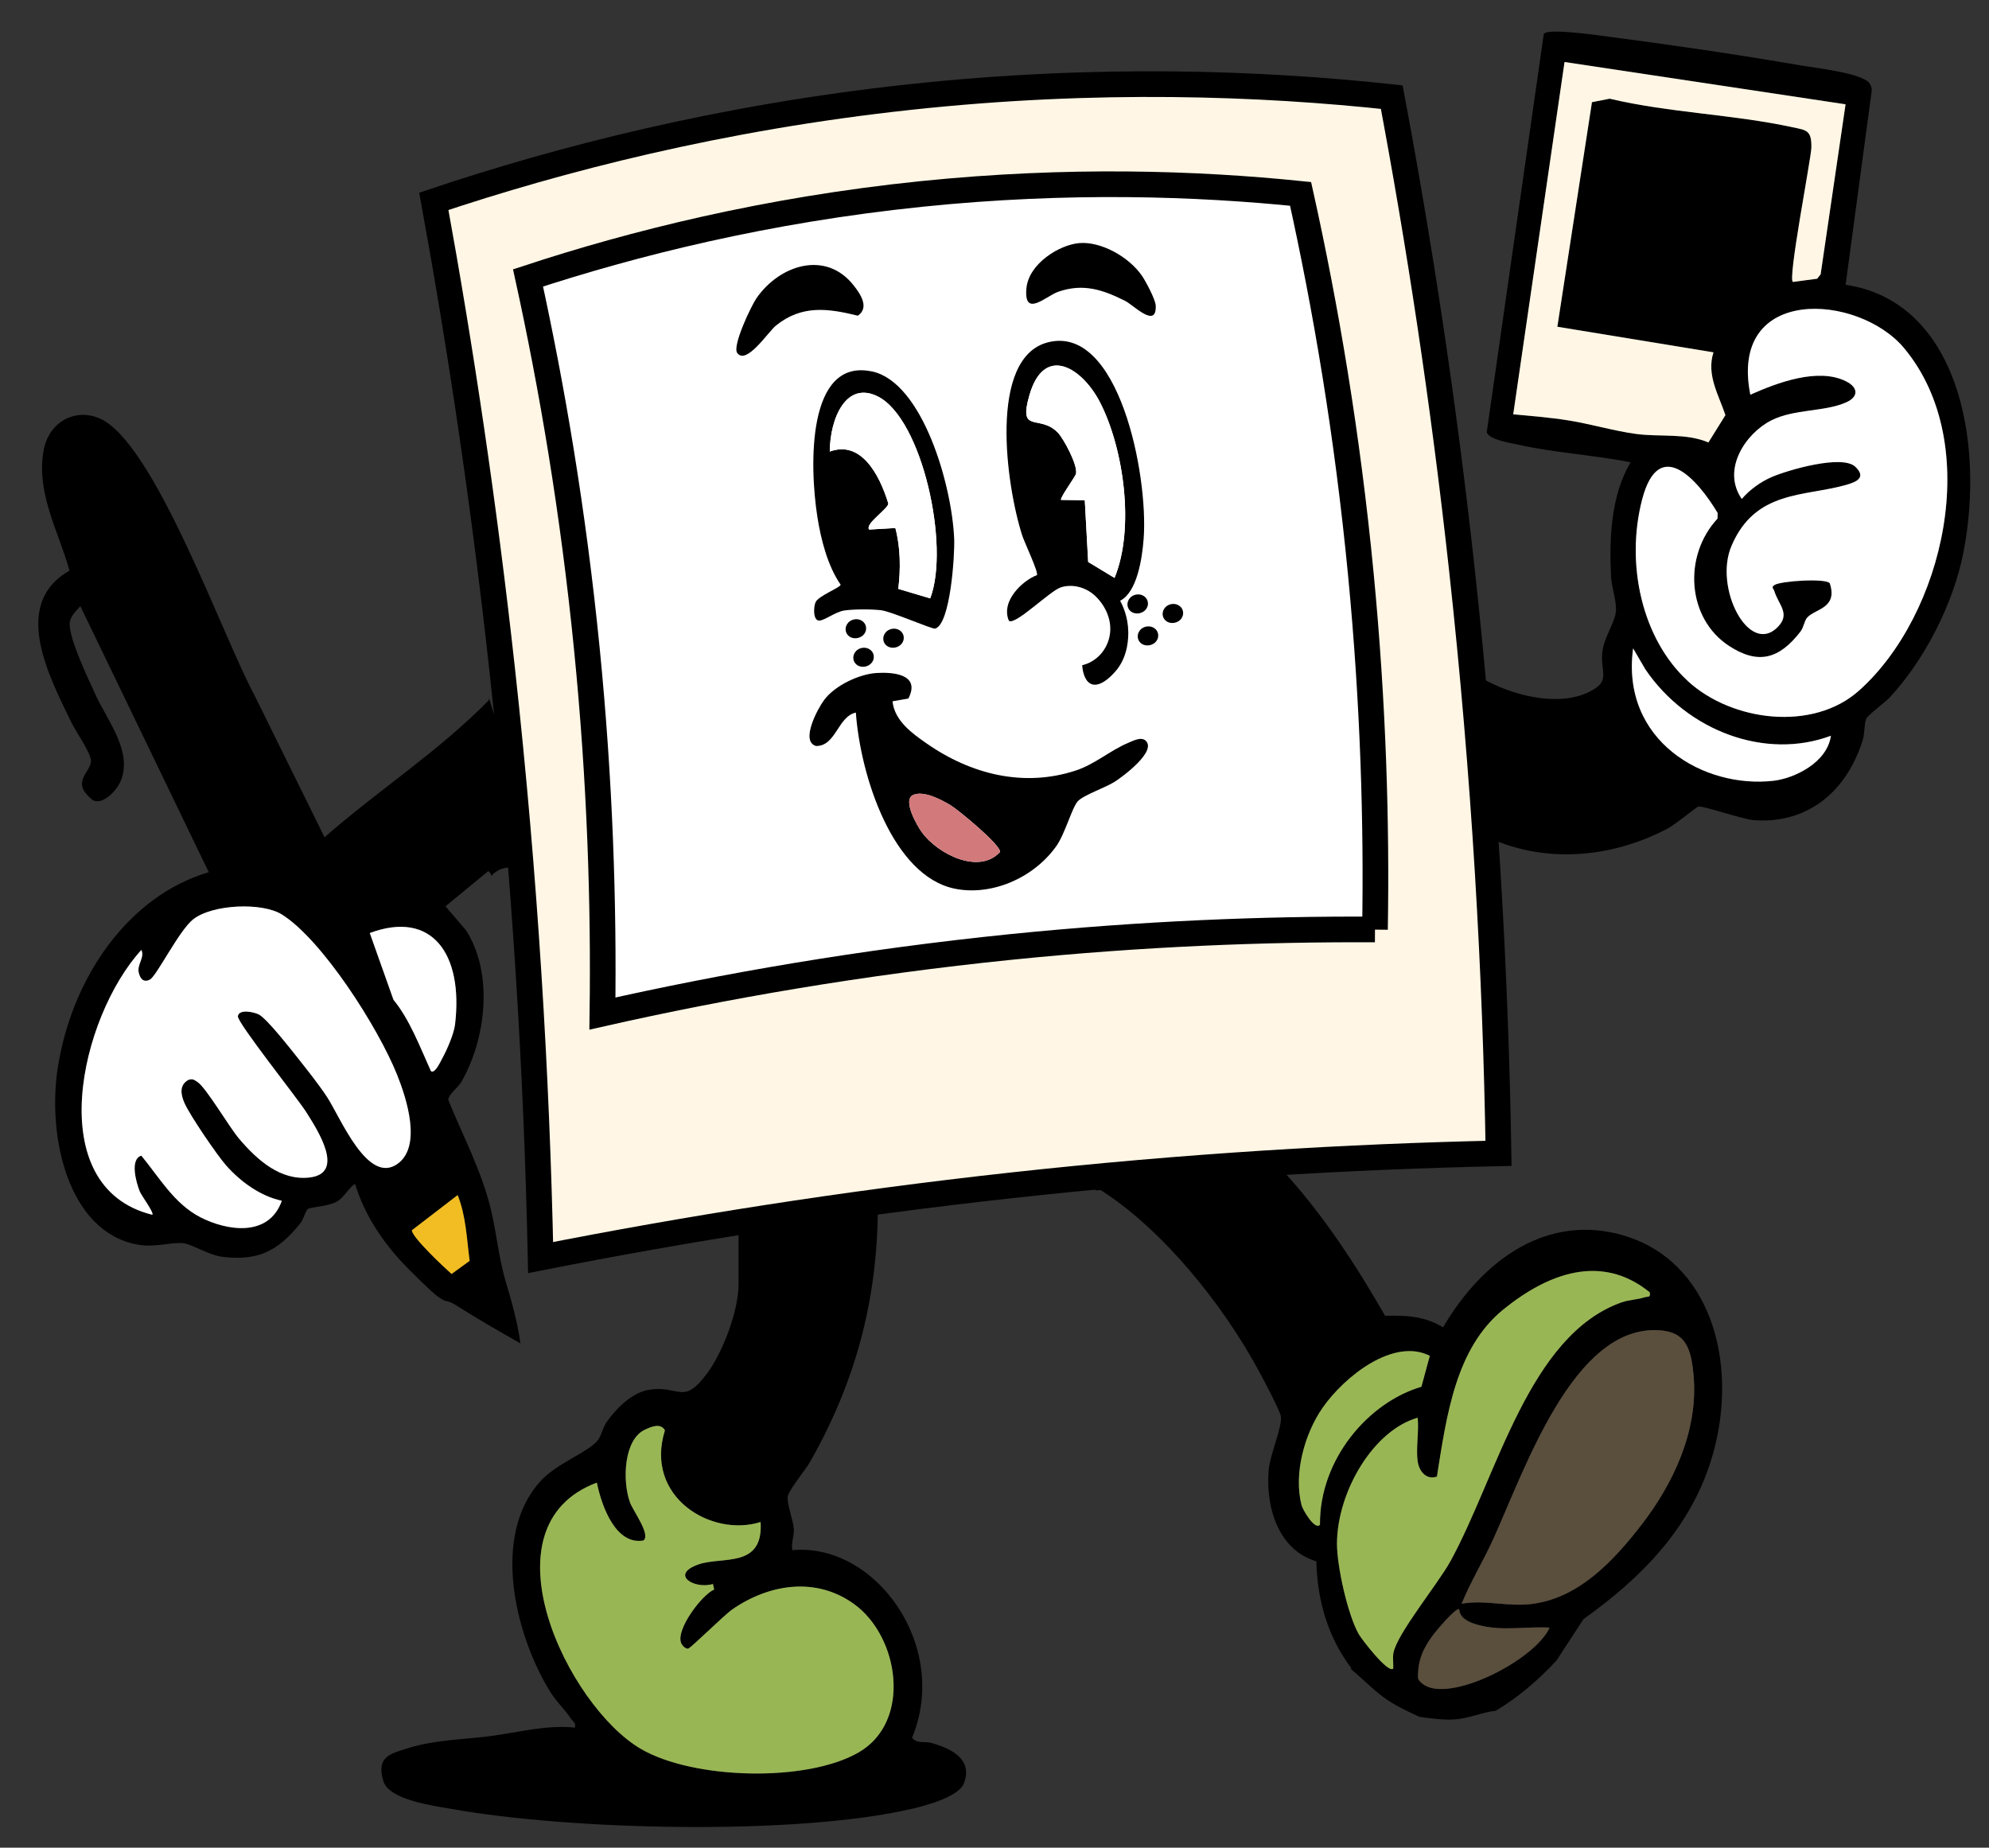 <svg width="155" height="144" viewBox="0 0 155 144" fill="none" xmlns="http://www.w3.org/2000/svg">
<rect x="0" y="0" width="155" height="144" fill="#333333" stroke="none"/>
<path d="M126.506 96.279C120.673 94.592 115.658 98.014 112.456 103.444C110.971 102.556 109.579 102.512 107.938 102.548C105.665 98.581 103.178 94.785 100.199 91.491C100.624 91.389 101.058 91.311 101.501 91.245C100.973 90.507 100.472 89.751 99.913 89.031C99.756 88.829 99.64 88.618 99.555 88.402C94.254 88.82 88.945 89.193 83.635 89.562C84.382 90.507 84.946 91.631 85.388 92.778L85.778 92.751C90.573 95.813 95.283 101.594 98.182 106.998C98.486 107.564 99.765 109.972 99.819 110.398C99.922 111.237 98.969 113.376 98.866 114.558C98.602 117.699 99.77 120.866 102.583 121.683C102.65 124.811 103.536 127.701 105.334 130.038H105.223C106.086 130.75 106.864 131.554 107.75 132.226C108.618 132.881 109.62 133.346 110.608 133.799C111.574 133.935 112.509 134.071 113.426 134.001C114.464 133.922 115.524 133.443 116.562 133.329C118.338 132.27 119.881 130.935 121.299 129.41L123.402 126.186C127.776 123.062 131.883 119.091 133.506 113.249C135.501 106.075 133.238 98.234 126.493 96.283L126.506 96.279ZM101.425 117.312C100.785 114.817 101.684 111.711 103.058 109.73C104.784 107.248 108.613 104.243 111.418 105.671L110.765 108.078C106.645 109.282 102.812 113.728 102.861 118.832C102.472 119.289 101.523 117.69 101.425 117.308V117.312ZM108.573 130.038C108.211 130.482 106.131 127.798 105.871 127.337C105.026 125.834 104.176 122.043 104.189 120.277C104.216 116.262 107.012 111.478 110.479 110.494C110.586 111.535 110.331 112.91 110.479 113.899C110.604 114.742 111.208 115.357 111.977 115.081C112.737 110.279 113.444 105.065 117.157 102.056C120.619 99.249 124.784 97.658 128.564 100.72C128.644 101.173 128.407 101.023 128.152 101.111C127.579 101.3 126.971 101.296 126.385 101.498C119.13 104.05 116.683 115.015 113.033 121.674C112.067 123.436 108.841 127.354 108.586 128.844C108.519 129.221 108.595 129.652 108.573 130.038ZM110.872 131.233C110.711 131.106 110.559 130.992 110.505 130.759C110.487 129.384 110.89 128.519 111.619 127.504C111.874 127.148 113.48 125.233 113.713 125.422C113.766 126.252 114.777 126.537 115.381 126.687C117.161 127.122 118.969 126.744 120.758 126.849C119.595 129.41 112.863 132.806 110.872 131.233ZM131.986 107.309C132.334 111.562 130.357 115.652 127.995 118.735C125.696 121.731 123.053 124.473 119.519 124.987C117.591 125.268 115.743 124.653 113.905 124.987C114.603 123.265 115.578 121.688 116.343 120.005C118.861 114.47 122.601 103.325 129.23 103.672C131.359 103.782 131.798 105.038 131.986 107.309Z" fill="black"/>
<path d="M143.826 22.193L145.857 7.103C145.884 6.888 145.812 6.699 145.709 6.523C145.235 5.702 141.334 5.275 140.274 5.091C135.492 4.265 130.42 3.518 125.616 2.895C124.815 2.789 120.619 2.161 120.306 2.64L115.86 33.684C116.021 34.269 117.738 34.528 118.271 34.647C121.169 35.301 124.162 35.45 127.065 36.03C125.544 38.631 125.405 41.864 125.544 44.922C125.58 45.73 125.965 46.793 125.933 47.557C125.902 48.41 125.097 49.525 124.904 50.575C124.573 52.359 125.79 53.11 123.553 54.054C120.445 55.359 115.113 53.488 112.885 50.747C112.554 50.338 112.339 49.815 112.201 49.227C111.847 49.433 111.48 49.622 111.087 49.864C111.042 49.89 110.452 50.022 110.563 49.872C110.398 50.092 110.617 50.887 110.648 51.124C110.872 52.838 111.239 54.538 111.48 56.251C111.789 58.421 112.12 60.582 112.402 62.748L115.135 64.844C119.787 67.387 125.361 67.014 129.99 64.554C130.536 64.264 132.205 62.902 132.339 62.862C132.688 62.77 135.792 63.855 136.682 63.921C140.61 64.215 143.826 61.953 145.159 57.679C145.333 57.121 145.262 56.422 145.432 56.018C145.553 55.737 146.903 54.74 147.243 54.375C149.901 51.546 152.218 47.118 153.014 43.02C154.678 34.414 152.58 23.493 143.817 22.193H143.826ZM122.194 32.762C120.794 32.538 119.344 32.428 117.935 32.292L121.934 4.836L143.821 8.131L141.88 21.376L141.607 21.718L139.728 21.969C139.268 21.947 141.138 12.339 141.155 11.522C141.191 10.13 140.762 10.143 139.697 9.914C135.072 8.908 130.08 8.79 125.437 7.687L124.059 7.96L121.362 25.461L133.529 27.455C132.961 29.217 133.945 30.79 134.459 32.349L133.135 34.48C131.404 33.737 129.378 34.062 127.535 33.821C125.799 33.592 123.956 33.034 122.18 32.753L122.194 32.762ZM138.208 60.85C132.768 61.474 126.296 57.723 127.266 50.531L128.223 52.17C131.498 56.993 137.604 59.247 142.681 57.34C142.395 59.44 139.836 60.666 138.208 60.855V60.85ZM144.873 53.822C141.276 57.029 134.974 56.233 131.529 53.075C127.951 49.793 126.662 43.955 127.969 38.93C129.27 33.935 132.285 37.361 133.855 39.98L133.842 40.419C131.14 43.331 131.458 48.203 134.75 50.347C136.995 51.805 138.633 51.392 140.31 49.222C140.574 48.884 140.605 48.357 140.86 48.102C141.522 47.434 143.218 47.386 142.596 45.466C142.341 45.045 138.807 45.273 138.297 45.585C137.993 45.77 138.208 45.87 138.27 46.064C138.61 47.166 139.567 47.847 138.507 48.897C136.28 51.102 133.556 45.818 134.924 42.567C136.781 38.17 140.619 38.728 143.906 37.779C144.618 37.572 145.49 37.234 144.577 36.373C143.553 35.407 139.335 36.628 138.06 37.181C137.219 37.546 136.365 38.148 135.734 38.886C134.142 36.588 136.038 33.772 138.038 32.762C139.836 31.857 142.193 32.108 143.866 31.361C144.855 30.921 144.81 30.197 143.866 29.722C141.688 28.624 138.503 29.823 136.4 30.759C134.696 22.188 144.832 22.86 148.389 27.135C154.629 34.638 151.457 47.948 144.868 53.822H144.873Z" fill="black"/>
<path d="M72.609 135.846C72.054 135.679 71.437 135.939 71.079 135.42C74.031 128.299 68.243 120.216 61.743 120.814C61.64 120.278 61.891 119.68 61.864 119.201C61.819 118.42 61.278 117.168 61.399 116.588C61.506 116.082 62.759 114.576 63.121 113.943C66.606 107.815 68.399 101.415 68.408 94.013L69.777 93.911C67.961 92.98 65.774 93.292 63.783 93.512C61.323 93.784 58.898 94.228 56.429 94.355C56.371 94.553 56.313 94.751 56.25 94.944C56.97 94.909 57.556 95.005 57.556 95.436V100.048C57.556 102.205 56.304 105.438 55.078 107.073C53.204 109.563 52.958 107.951 50.627 108.307C49.29 108.509 48.118 109.66 47.282 110.815C46.95 111.277 46.857 111.971 46.512 112.34C45.644 113.267 43.377 114.066 42.137 115.419C38.264 119.636 40.124 127.337 42.826 131.77C43.354 132.631 44.03 133.241 44.522 133.984C44.669 134.203 44.893 134.26 44.803 134.643C42.58 134.414 40.415 135.016 38.232 135.302C36.041 135.587 33.849 135.583 31.661 136.286C30.431 136.681 29.299 136.909 29.872 138.811C30.319 140.305 33.911 140.753 35.217 140.986C44.428 142.638 62.074 143.077 71.119 140.96C72.099 140.731 74.711 140.046 75.118 138.983C75.883 136.98 73.888 136.224 72.609 135.842V135.846ZM66.928 136.567C62.866 138.93 54.027 138.688 49.943 136.303C44.253 132.986 37.427 118.942 46.512 115.551C46.919 117.532 48.033 120.431 50.144 120.058C50.73 119.606 49.33 117.756 49.089 117.08C48.485 115.388 48.61 112.173 50.27 111.417C50.753 111.198 51.477 110.872 51.817 111.474C50.198 116.654 55.414 119.834 59.27 118.622C59.498 122.268 56.277 121.279 54.425 121.929C52.166 122.725 54.108 123.889 55.557 123.454L55.651 123.889C54.725 124.262 52.64 126.995 53.079 128.062C53.159 128.251 53.419 128.528 53.624 128.488C53.839 128.444 56.434 125.87 57.073 125.426C59.968 123.436 63.604 122.878 66.565 125.026C70.063 127.566 71.074 134.151 66.923 136.571L66.928 136.567Z" fill="black"/>
<path d="M34.694 101.38C34.944 101.424 35.208 101.52 35.472 101.687C37.136 102.741 38.841 103.73 40.554 104.696C40.357 103.11 39.744 100.976 39.512 100.233C38.841 98.067 38.76 96.38 38.246 94.228C37.534 91.263 36.063 88.508 34.94 85.741C34.909 85.323 35.718 84.731 35.942 84.34C37.874 80.979 38.478 75.905 36.322 72.509L34.716 70.634L38.049 67.892C38.201 68.007 38.264 68.125 38.295 68.261C38.635 67.866 39.136 67.603 39.802 67.603C39.99 67.603 40.165 67.624 40.33 67.664C40.545 67.308 40.769 66.948 41.014 66.588C41.113 66.443 41.216 66.32 41.323 66.206C41.189 65.432 41.019 64.655 40.804 63.86C40.115 61.303 39.538 58.729 38.688 56.225C38.478 55.605 38.281 54.995 38.107 54.38C38.107 54.441 38.107 54.498 38.107 54.56C34.148 58.593 29.492 61.571 25.291 65.252L19.838 54.2C17.343 49.596 12.002 34.374 7.725 32.591C5.869 31.818 3.802 32.833 3.391 35.148C2.809 38.464 4.585 41.456 5.417 44.474C0.836 47.074 3.802 52.684 5.591 56.357C5.927 57.046 7.17 58.786 7.086 59.379C6.956 60.301 5.556 60.938 7.121 62.274C7.859 62.906 9.045 61.681 9.376 60.934C10.409 58.61 8.32 56.089 7.466 54.191C6.938 53.022 5.287 49.631 5.439 48.489C5.502 48.006 5.976 47.571 6.262 47.241L16.269 67.976C10.078 69.794 5.623 76.076 4.504 83.21C3.668 88.543 5.287 96.011 10.722 97C12.073 97.246 13.187 96.811 14.243 96.886C14.891 96.93 16.287 97.826 17.32 97.949C20.013 98.274 21.601 97.593 23.395 95.348C23.677 94.997 23.797 94.368 23.994 94.219C24.173 94.083 25.645 94.017 26.28 93.63C26.835 93.297 27.13 92.616 27.667 92.269C28.409 94.672 29.773 96.706 31.375 98.423C31.84 98.924 33.625 100.699 34.077 101.019C34.349 101.213 34.542 101.318 34.69 101.388L34.694 101.38ZM35.463 79.832C35.378 80.566 34.837 81.805 34.488 82.442C34.345 82.701 33.884 83.738 33.576 83.474C32.717 81.581 31.925 79.459 30.659 77.921L28.812 72.716C33.683 70.902 36.108 74.368 35.459 79.832H35.463ZM30.986 90.701C28.642 92.392 26.512 87.041 25.47 85.469C24.817 84.484 23.949 83.395 23.216 82.468C22.639 81.739 20.782 79.371 20.169 79.064C19.785 78.87 18.635 78.62 18.537 79.195C18.456 79.67 23.184 85.596 23.86 86.668C24.741 88.065 26.96 91.46 24.097 91.772C21.883 92.014 20.089 90.463 18.631 88.746C17.861 87.836 16.077 84.792 15.406 84.34C15.133 84.155 15.016 84.05 14.677 84.164C13.983 84.559 14.064 85.253 14.377 85.969C14.788 86.909 16.909 90.02 17.606 90.81C18.778 92.141 20.331 93.235 21.963 93.582C20.943 96.473 17.647 95.915 15.611 94.865C13.657 93.859 12.44 91.799 11.013 90.068C10.114 90.345 10.597 92.111 10.888 92.849C11.022 93.187 12.024 94.518 11.872 94.676C3.163 92.523 6.262 79.222 11.017 74.034C11.295 74.614 10.668 75.171 10.812 75.795C10.932 76.331 11.228 76.586 11.684 76.344C12.207 76.063 13.952 72.522 15.048 71.653C16.533 70.475 20.42 70.3 21.972 71.275C25.095 73.234 29.451 80.039 30.945 83.764C31.666 85.561 32.9 89.321 30.986 90.701ZM32.099 95.88L35.665 93.138C36.313 94.768 36.371 96.517 36.599 98.265L35.191 99.289C34.667 98.827 32.064 96.394 32.099 95.88Z" fill="black"/>
<path d="M116.777 89.888C105.044 90.142 92.344 90.894 78.84 92.378C65.675 93.824 53.405 95.783 42.129 98.01C41.829 83.861 40.93 68.525 39.136 52.196C37.713 39.242 35.879 27.051 33.808 15.691C43.591 12.41 56.112 9.163 70.864 7.569C85.491 5.987 98.294 6.47 108.457 7.569C110.59 18.929 112.474 31.185 113.909 44.263C115.703 60.587 116.553 75.865 116.777 89.888Z" fill="#FFF6E5" stroke="black" stroke-width="2" stroke-miterlimit="10"/>
<path d="M107.15 72.439C98.522 72.395 89.034 72.764 78.835 73.796C67.102 74.987 56.42 76.854 46.946 78.993C47.062 70.471 46.763 60.912 45.729 50.532C44.665 39.844 43.014 30.175 41.149 21.661C49.29 18.982 59.668 16.359 71.862 15.111C83.232 13.947 93.248 14.281 101.353 15.111C103.29 23.836 104.999 33.803 106.059 44.856C107.021 54.903 107.289 64.163 107.15 72.444V72.439Z" fill="white" stroke="black" stroke-width="2" stroke-miterlimit="10"/>
<path d="M131.529 53.075C127.951 49.793 126.662 43.955 127.969 38.929C129.27 33.935 132.285 37.361 133.855 39.979L133.842 40.419C131.14 43.331 131.458 48.203 134.75 50.347C136.995 51.805 138.633 51.392 140.31 49.222C140.574 48.884 140.605 48.357 140.86 48.102C141.522 47.434 143.218 47.386 142.596 45.466C142.341 45.044 138.807 45.273 138.297 45.585C137.993 45.769 138.208 45.87 138.27 46.063C138.61 47.166 139.568 47.847 138.507 48.897C136.28 51.102 133.556 45.818 134.924 42.567C136.781 38.169 140.619 38.727 143.907 37.779C144.618 37.572 145.49 37.234 144.578 36.373C143.553 35.406 139.335 36.627 138.06 37.181C137.219 37.546 136.365 38.148 135.734 38.886C134.142 36.588 136.038 33.772 138.038 32.762C139.836 31.857 142.193 32.107 143.866 31.36C144.855 30.921 144.81 30.196 143.866 29.722C141.692 28.624 138.503 29.823 136.401 30.763C134.696 22.192 144.832 22.864 148.389 27.139C154.629 34.642 151.457 47.953 144.868 53.826C141.272 57.033 134.969 56.237 131.525 53.079L131.529 53.075Z" fill="white"/>
<path d="M59.274 118.617C59.502 122.263 56.282 121.275 54.43 121.925C52.171 122.72 54.112 123.884 55.561 123.449L55.655 123.884C54.729 124.258 52.645 126.99 53.083 128.057C53.164 128.246 53.423 128.523 53.629 128.484C53.835 128.444 56.438 125.865 57.078 125.422C59.972 123.432 63.608 122.874 66.57 125.022C70.068 127.561 71.079 134.146 66.928 136.567C62.866 138.93 54.027 138.688 49.943 136.303C44.253 132.986 37.427 118.942 46.512 115.551C46.919 117.532 48.033 120.431 50.144 120.058C50.73 119.605 49.33 117.756 49.089 117.08C48.485 115.388 48.61 112.173 50.27 111.417C50.753 111.197 51.477 110.872 51.817 111.474C50.198 116.653 55.414 119.834 59.27 118.621L59.274 118.617Z" fill="#99B655"/>
<path d="M23.216 82.468C22.639 81.739 20.782 79.371 20.169 79.064C19.785 78.871 18.635 78.62 18.537 79.196C18.456 79.67 23.184 85.596 23.86 86.668C24.741 88.065 26.96 91.461 24.097 91.772C21.883 92.014 20.089 90.463 18.631 88.746C17.861 87.837 16.077 84.792 15.406 84.34C15.133 84.155 15.016 84.05 14.677 84.164C13.983 84.559 14.064 85.253 14.377 85.969C14.788 86.91 16.909 90.02 17.606 90.811C18.778 92.141 20.331 93.235 21.963 93.582C20.943 96.473 17.647 95.915 15.611 94.865C13.576 93.815 12.44 91.799 11.013 90.068C10.114 90.345 10.597 92.111 10.888 92.849C11.022 93.187 12.024 94.518 11.872 94.676C3.163 92.524 6.262 79.222 11.017 74.034C11.295 74.614 10.668 75.172 10.812 75.796C10.932 76.331 11.228 76.586 11.684 76.345C12.207 76.063 13.952 72.523 15.048 71.653C16.533 70.476 20.42 70.3 21.972 71.275C25.095 73.234 29.451 80.039 30.945 83.764C31.666 85.561 32.9 89.321 30.986 90.701C28.642 92.392 26.512 87.041 25.47 85.469C24.817 84.485 23.949 83.395 23.216 82.468Z" fill="white"/>
<path d="M143.822 8.136L141.88 21.38L141.607 21.723L139.729 21.973C139.268 21.951 141.138 12.344 141.156 11.527C141.191 10.134 140.762 10.148 139.697 9.919C135.072 8.913 130.08 8.794 125.437 7.692L124.059 7.964L121.362 25.466L133.529 27.46C132.961 29.221 133.945 30.794 134.459 32.354L133.135 34.484C131.404 33.742 129.378 34.067 127.535 33.825C125.799 33.597 123.956 33.039 122.18 32.758C120.78 32.534 119.331 32.424 117.922 32.288L121.921 4.832L143.808 8.127L143.822 8.136Z" fill="#FFF6E5"/>
<path d="M110.478 113.895C110.604 114.739 111.208 115.354 111.977 115.077C112.737 110.276 113.444 105.061 117.157 102.052C120.619 99.245 124.784 97.655 128.563 100.717C128.644 101.169 128.407 101.02 128.152 101.108C127.579 101.296 126.971 101.292 126.385 101.494C119.13 104.046 116.683 115.011 113.033 121.671C112.066 123.432 108.841 127.351 108.586 128.84C108.519 129.218 108.595 129.648 108.573 130.035C108.211 130.479 106.13 127.795 105.871 127.333C105.026 125.831 104.176 122.04 104.189 120.274C104.216 116.259 107.012 111.475 110.478 110.491C110.586 111.532 110.331 112.907 110.478 113.895Z" fill="#99B655"/>
<path d="M113.905 124.987C114.603 123.265 115.578 121.688 116.343 120.006C118.861 114.471 122.601 103.326 129.23 103.673C131.359 103.783 131.798 105.039 131.986 107.31C132.335 111.563 130.357 115.652 127.996 118.736C125.696 121.732 123.053 124.473 119.519 124.987C117.591 125.269 115.744 124.654 113.905 124.987Z" fill="#5A4E3D"/>
<path d="M142.681 57.336C142.395 59.436 139.836 60.661 138.208 60.85C132.768 61.474 126.296 57.722 127.266 50.531L128.224 52.17C131.498 56.993 137.604 59.247 142.681 57.34V57.336Z" fill="white"/>
<path d="M111.422 105.671L110.769 108.079C106.649 109.282 102.816 113.728 102.865 118.832C102.476 119.289 101.528 117.69 101.429 117.308C100.79 114.813 101.689 111.707 103.062 109.726C104.789 107.244 108.618 104.239 111.422 105.667V105.671Z" fill="#99B655"/>
<path d="M33.58 83.474C32.721 81.581 31.93 79.459 30.664 77.922L28.816 72.716C33.687 70.902 36.112 74.368 35.463 79.833C35.378 80.566 34.837 81.805 34.488 82.442C34.345 82.701 33.884 83.738 33.576 83.474H33.58Z" fill="white"/>
<path d="M113.712 125.426C113.766 126.256 114.777 126.542 115.381 126.691C117.161 127.126 118.968 126.748 120.758 126.854C119.595 129.415 112.863 132.811 110.872 131.238C110.711 131.111 110.559 130.996 110.505 130.764C110.487 129.389 110.89 128.523 111.619 127.508C111.874 127.153 113.48 125.237 113.712 125.426Z" fill="#5A4E3D"/>
<path d="M35.665 93.139C36.313 94.768 36.371 96.517 36.599 98.265L35.19 99.289C34.667 98.828 32.064 96.394 32.099 95.88L35.665 93.139Z" fill="#F1BD22"/>
<path d="M69.553 54.661C69.715 56.194 71.11 57.169 72.161 57.907C75.686 60.38 79.81 61.373 83.836 60.051C85.299 59.572 86.547 58.474 87.885 57.911C88.296 57.74 88.9 57.406 89.262 57.709C90.211 58.531 87.451 60.556 86.878 60.92C86.14 61.391 84.463 61.953 84.002 62.436C83.541 62.919 82.995 65.006 82.297 65.972C80.486 68.494 77.194 69.838 74.393 69.258C69.571 68.257 67.057 60.521 66.695 55.535C65.282 55.847 65.147 58.157 63.595 58.14C62.338 57.784 63.734 55.205 64.226 54.551C65.094 53.391 66.99 52.534 68.305 52.451C69.513 52.376 71.781 52.504 70.788 54.441L69.549 54.656L69.553 54.661ZM71.195 61.94C70.269 62.295 71.481 64.373 71.839 64.865C73.074 66.561 76.29 68.191 77.927 66.403C78.035 65.88 74.648 63.095 74.058 62.744C73.311 62.3 72.014 61.623 71.195 61.94Z" fill="black"/>
<path d="M57.449 27.504C57.055 26.95 58.549 23.818 58.956 23.234C60.764 20.633 64.365 19.482 66.529 22.25C67.071 22.939 67.76 23.972 66.852 24.604C64.534 24.033 62.495 23.743 60.473 25.369C59.864 25.856 58.156 28.497 57.449 27.504Z" fill="black"/>
<path d="M84.109 18.946C85.773 18.805 87.961 19.991 88.998 21.503C89.289 21.929 90.041 23.339 90.063 23.809C90.153 25.667 88.336 23.782 87.688 23.453C85.912 22.561 84.404 22.074 82.481 22.733C81.537 23.053 79.784 24.815 79.985 22.495C80.155 20.536 82.575 19.073 84.105 18.946H84.109Z" fill="black"/>
<path d="M71.195 61.94C72.018 61.624 73.311 62.3 74.058 62.744C74.648 63.095 78.03 65.885 77.927 66.403C76.294 68.191 73.074 66.561 71.839 64.865C71.481 64.374 70.269 62.291 71.195 61.94Z" fill="#D2797B"/>
<path d="M80.808 44.825C79.725 45.22 77.963 46.832 78.621 48.378C79.09 48.783 81.823 46.041 82.678 45.773C83.425 45.536 84.382 45.668 85.156 46.279C85.903 46.872 86.793 48.181 86.449 49.674C86.198 50.764 85.366 51.603 84.333 51.844C84.346 52.051 84.427 52.952 84.95 53.263C85.8 53.769 87.003 52.235 87.07 52.148C87.934 51.023 87.929 49.63 87.925 49.244C87.907 48.071 87.5 47.21 87.29 46.819C88.596 46.16 89.003 43.595 89.124 41.974C89.495 37.014 87.182 25.254 81.653 26.682C76.997 27.886 78.41 37.862 79.663 41.741C79.842 42.29 80.938 44.592 80.808 44.82V44.825ZM82.687 38.96C82.557 38.841 83.8 37.15 83.85 36.922C84.002 36.245 82.87 34.167 82.432 33.715C81.009 32.243 79.327 33.877 80.222 30.789C81.371 26.814 84.319 28.645 85.715 31.347C87.571 34.941 88.444 41.183 86.851 45.04L84.798 43.797L84.534 38.986L82.682 38.96H82.687Z" fill="black"/>
<path d="M67.939 28.949C62.884 27.882 63.076 36.303 63.694 40.265C63.98 42.102 64.517 44.136 65.51 45.568C65.51 45.787 63.783 46.433 63.559 46.929C63.385 47.316 63.354 48.405 63.864 48.366C64.284 48.335 65.125 47.681 65.787 47.58C66.53 47.47 67.907 47.47 68.659 47.558C69.486 47.659 72.644 49.056 72.877 48.99C74.062 48.651 74.407 43.288 74.358 42.001C74.183 37.757 71.871 29.775 67.943 28.945L67.939 28.949ZM64.664 35.191C64.691 32.556 65.957 29.674 68.404 30.895C71.866 32.626 74.044 42.567 72.492 46.635L70.005 45.897C70.193 44.329 70.18 42.673 69.777 41.153L67.728 41.271C67.411 40.801 69.16 39.707 69.231 39.251C68.493 36.83 67.04 34.326 64.669 35.191H64.664Z" fill="black"/>
<path d="M82.686 38.96L84.538 38.986L84.802 43.797L86.856 45.04C88.448 41.183 87.576 34.941 85.719 31.347C84.324 28.645 81.38 26.814 80.226 30.789C79.332 33.877 81.014 32.248 82.436 33.715C82.874 34.167 84.002 36.241 83.854 36.922C83.805 37.15 82.557 38.842 82.691 38.96H82.686Z" fill="white"/>
<path d="M64.664 35.192C67.035 34.326 68.489 36.83 69.227 39.251C69.16 39.708 67.406 40.806 67.724 41.272L69.772 41.153C70.175 42.669 70.189 44.325 70.001 45.897L72.488 46.635C74.04 42.567 71.862 32.626 68.399 30.895C65.952 29.674 64.686 32.556 64.66 35.192H64.664Z" fill="white"/>
<path d="M66.087 48.541C66.351 48.243 66.829 48.163 67.169 48.383C67.518 48.603 67.594 49.055 67.366 49.385C67.116 49.749 66.556 49.864 66.19 49.604C65.841 49.358 65.8 48.871 66.087 48.546V48.541Z" fill="black"/>
<path d="M69.021 49.28C69.285 48.981 69.764 48.902 70.104 49.121C70.453 49.341 70.528 49.794 70.3 50.123C70.05 50.488 69.491 50.602 69.124 50.343C68.775 50.097 68.735 49.609 69.021 49.284V49.28Z" fill="black"/>
<path d="M66.686 50.765C66.95 50.466 67.429 50.387 67.769 50.607C68.118 50.827 68.194 51.279 67.965 51.608C67.715 51.973 67.156 52.087 66.789 51.828C66.44 51.582 66.4 51.094 66.686 50.769V50.765Z" fill="black"/>
<path d="M88.05 46.609C88.314 46.31 88.792 46.231 89.132 46.451C89.481 46.67 89.557 47.123 89.329 47.452C89.079 47.817 88.52 47.931 88.153 47.672C87.804 47.426 87.764 46.938 88.05 46.613V46.609Z" fill="black"/>
<path d="M90.792 47.351C91.056 47.052 91.535 46.973 91.875 47.193C92.224 47.412 92.299 47.865 92.071 48.194C91.821 48.559 91.262 48.673 90.895 48.414C90.546 48.168 90.506 47.68 90.792 47.355V47.351Z" fill="black"/>
<path d="M88.851 49.1C89.115 48.801 89.593 48.722 89.933 48.942C90.282 49.161 90.358 49.614 90.13 49.943C89.879 50.308 89.32 50.422 88.954 50.163C88.605 49.917 88.564 49.429 88.851 49.104V49.1Z" fill="black"/>
</svg>
